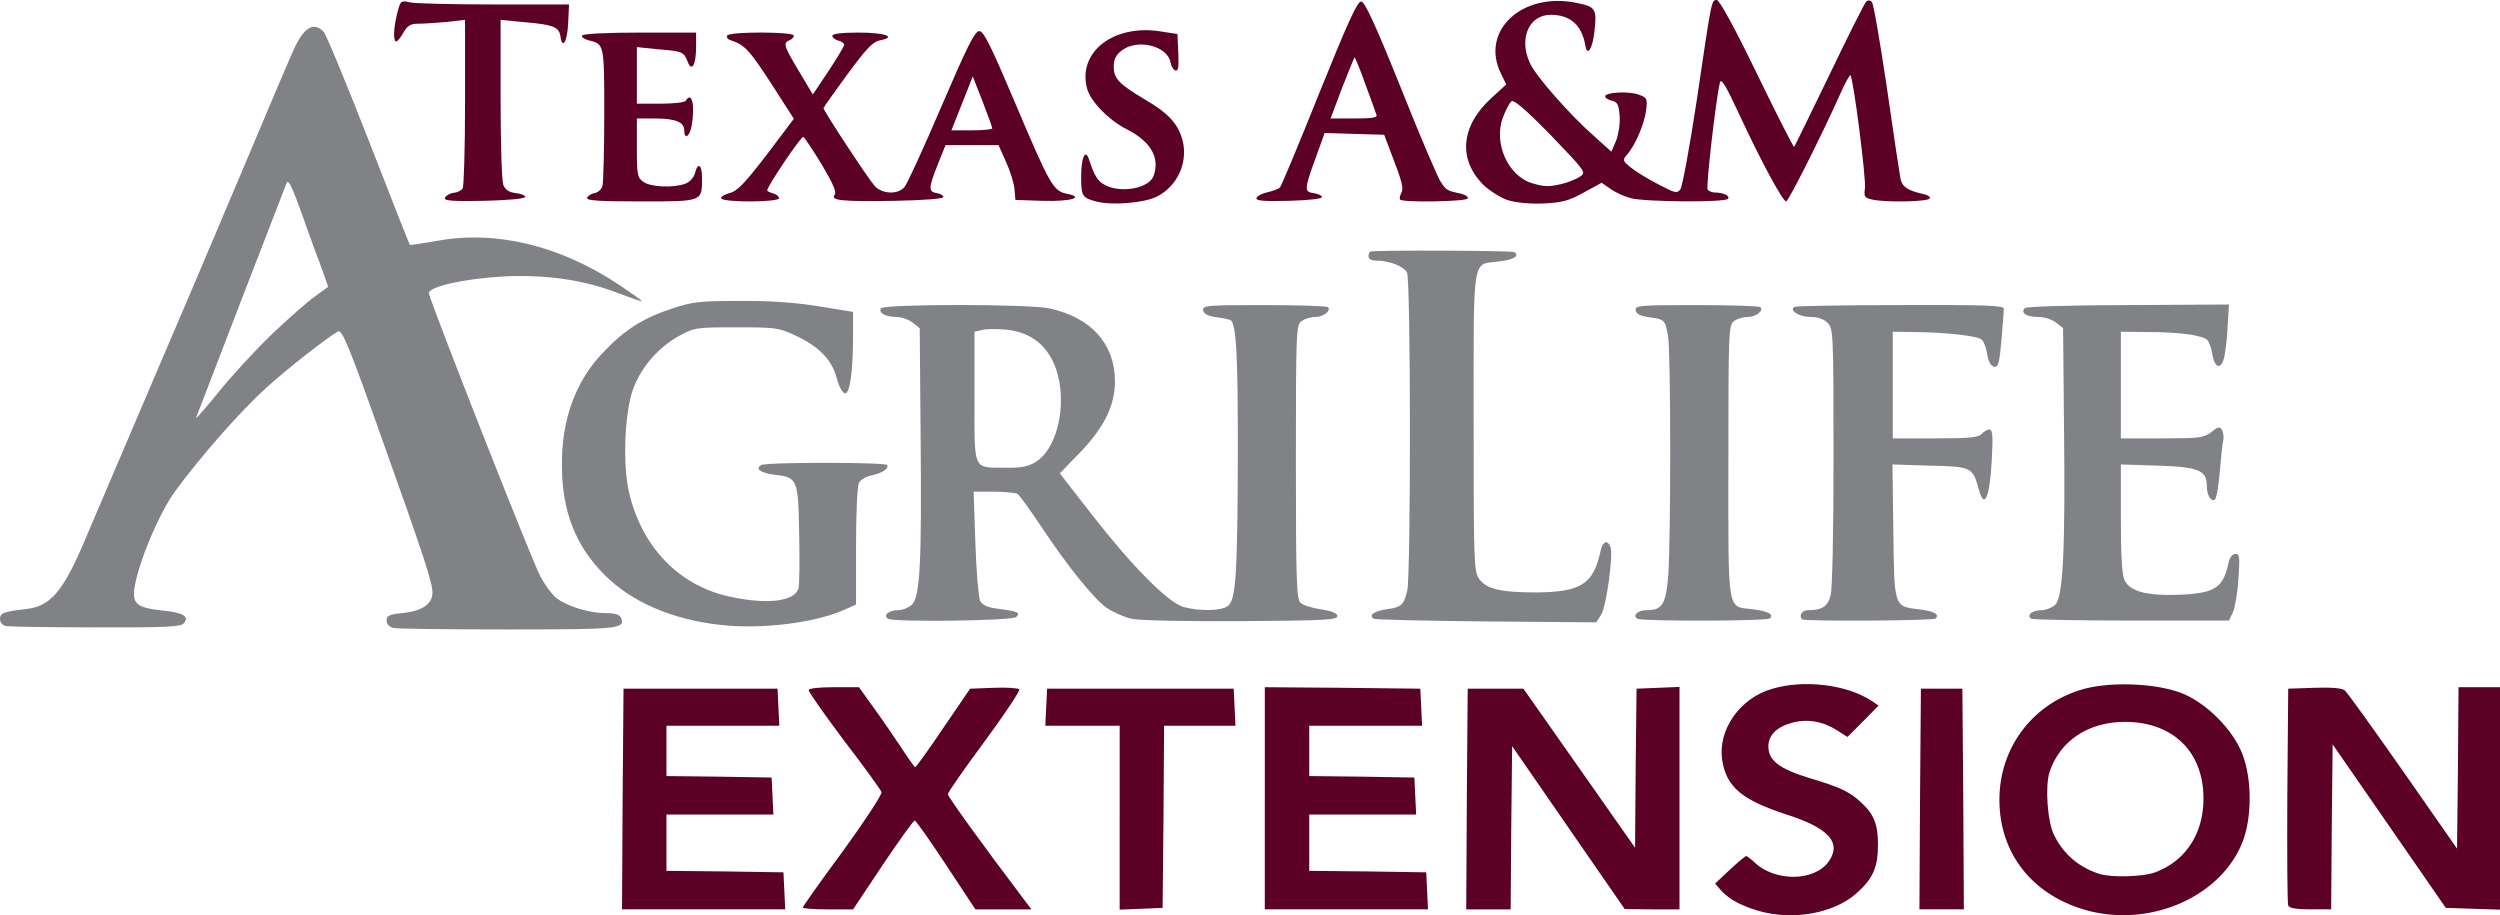 <!DOCTYPE svg PUBLIC "-//W3C//DTD SVG 20010904//EN" "http://www.w3.org/TR/2001/REC-SVG-20010904/DTD/svg10.dtd">
<svg version="1.0" xmlns="http://www.w3.org/2000/svg" width="844px" height="309px" viewBox="0 0 8440 3090" preserveAspectRatio="xMidYMid meet">
<g id="layer101" fill="#5c0025" stroke="none">
<path d="M5940 3076 c-59 -17 -100 -38 -128 -68 l-22 -25 49 -46 c28 -26 53 -47 56 -47 3 0 16 10 28 21 69 67 204 65 251 -3 44 -63 0 -112 -139 -157 -155 -50 -207 -94 -221 -186 -15 -101 60 -208 167 -239 108 -33 252 -15 336 39 l25 17 -52 53 -53 53 -36 -23 c-47 -30 -100 -39 -151 -25 -52 14 -80 42 -80 80 0 47 36 75 136 106 105 31 139 47 177 83 43 39 57 74 57 141 0 79 -17 117 -74 167 -75 66 -211 91 -326 59z"/>
<path d="M7055 3076 c-189 -48 -305 -191 -305 -376 0 -172 107 -318 271 -370 92 -30 254 -25 344 10 82 32 173 122 205 205 33 84 33 215 1 297 -71 182 -303 287 -516 234z m218 -130 c97 -35 157 -117 165 -225 12 -171 -93 -284 -264 -284 -124 0 -220 64 -255 170 -15 48 -7 169 16 213 32 65 86 110 155 131 40 12 142 9 183 -5z"/>
<path d="M2102 2698 l3 -373 260 0 260 0 3 63 3 62 -191 0 -190 0 0 85 0 85 178 2 177 3 3 63 3 62 -181 0 -180 0 0 95 0 95 198 2 197 3 3 63 3 62 -276 0 -275 0 2 -372z"/>
<path d="M2710 3064 c0 -3 61 -90 136 -191 74 -102 133 -192 130 -199 -3 -8 -59 -86 -126 -173 -66 -88 -120 -165 -120 -171 0 -6 33 -10 85 -10 l85 0 45 63 c25 34 67 95 93 134 26 40 49 73 52 73 3 -1 46 -60 95 -133 l90 -132 79 -3 c44 -2 82 1 87 5 4 4 -49 84 -117 176 -68 92 -124 172 -124 178 0 9 115 168 258 357 l24 32 -94 0 -95 0 -99 -150 c-54 -82 -102 -150 -106 -150 -4 0 -53 68 -108 150 l-100 150 -85 0 c-47 0 -85 -3 -85 -6z"/>
<path d="M3780 2760 l0 -310 -125 0 -126 0 3 -62 3 -63 315 0 315 0 3 63 3 62 -120 0 -121 0 -2 308 -3 307 -72 3 -73 3 0 -311z"/>
<path d="M4270 2695 l0 -375 263 2 262 3 3 63 3 62 -191 0 -190 0 0 85 0 85 178 2 177 3 3 63 3 62 -181 0 -180 0 0 95 0 95 198 2 197 3 3 63 3 62 -276 0 -275 0 0 -375z"/>
<path d="M4952 2698 l3 -373 94 0 94 0 189 269 188 268 2 -268 3 -269 73 -3 72 -3 0 376 0 375 -92 0 -93 -1 -190 -275 -190 -275 -3 275 -2 276 -75 0 -75 0 2 -372z"/>
<path d="M6482 2698 l3 -373 70 0 70 0 3 373 2 372 -75 0 -75 0 2 -372z"/>
<path d="M7725 3057 c-3 -6 -4 -174 -3 -372 l3 -360 88 -3 c57 -2 94 1 103 9 8 6 96 129 197 273 l182 261 3 -273 2 -272 70 0 70 0 0 375 0 376 -91 -3 -92 -3 -191 -276 -191 -276 -3 279 -2 278 -70 0 c-48 0 -72 -4 -75 -13z"/>
<path d="M3704 681 c-51 -13 -54 -18 -54 -86 0 -62 14 -94 26 -58 19 58 30 75 55 88 54 28 147 11 163 -30 23 -61 -8 -116 -87 -157 -63 -31 -126 -96 -137 -139 -33 -123 89 -218 248 -193 l57 9 3 64 c2 48 0 62 -10 59 -7 -3 -14 -14 -16 -26 -9 -57 -112 -83 -166 -41 -19 15 -26 30 -26 54 0 41 18 59 107 112 75 44 108 78 124 132 22 75 -14 158 -84 194 -42 22 -151 31 -203 18z"/>
<path d="M5091 676 c-24 -8 -59 -30 -79 -48 -91 -87 -82 -202 24 -298 l49 -45 -17 -35 c-73 -145 70 -279 256 -240 64 13 68 20 58 103 -7 55 -24 78 -30 40 -12 -69 -51 -103 -117 -103 -74 0 -109 82 -69 165 20 43 136 175 214 243 l60 54 16 -37 c8 -21 14 -57 12 -83 -3 -39 -7 -47 -26 -52 -13 -3 -23 -9 -23 -15 1 -14 82 -18 115 -5 27 10 28 13 23 55 -7 47 -37 117 -65 148 -15 17 -14 20 13 42 17 14 58 39 93 57 57 30 64 32 75 17 7 -10 32 -147 56 -305 50 -340 49 -334 67 -334 9 0 62 97 136 250 67 138 123 248 125 246 2 -2 55 -111 118 -241 63 -131 119 -243 125 -249 6 -6 13 -6 19 0 6 5 28 135 51 289 22 154 43 293 46 308 6 28 23 40 77 52 15 3 25 10 22 15 -7 11 -145 14 -193 4 -27 -6 -30 -9 -26 -38 5 -29 -39 -373 -49 -382 -2 -2 -17 24 -32 58 -63 141 -177 368 -185 368 -11 0 -82 -130 -156 -289 -50 -108 -64 -130 -68 -110 -14 60 -47 350 -41 359 3 5 15 10 25 10 28 0 51 11 44 21 -8 13 -281 11 -329 -2 -22 -6 -53 -20 -69 -32 l-29 -20 -60 33 c-51 28 -73 34 -136 37 -47 2 -93 -3 -120 -11z m182 -55 c20 -5 48 -16 60 -24 23 -15 22 -16 -97 -140 -85 -87 -125 -121 -133 -115 -7 5 -20 30 -29 54 -33 87 17 199 100 223 41 12 54 12 99 2z"/>
<path d="M1502 668 c3 -7 15 -15 29 -17 13 -1 27 -8 31 -15 4 -6 8 -137 8 -290 l0 -279 -61 7 c-34 3 -77 6 -96 6 -27 0 -37 6 -51 30 -9 16 -20 30 -24 30 -11 0 -10 -44 3 -95 11 -43 12 -44 43 -37 17 4 145 7 284 7 l253 0 -3 65 c-3 62 -20 89 -26 42 -5 -31 -25 -39 -120 -47 l-82 -8 0 266 c0 146 4 277 9 291 8 18 19 25 43 28 18 2 32 8 31 13 -2 6 -59 11 -139 13 -107 2 -135 0 -132 -10z"/>
<path d="M1982 668 c3 -7 14 -14 25 -16 12 -2 24 -13 27 -25 3 -12 6 -122 6 -243 0 -237 0 -235 -53 -248 -15 -4 -25 -11 -22 -16 4 -6 84 -10 196 -10 l189 0 0 48 c0 62 -15 87 -29 49 -13 -32 -16 -34 -103 -41 l-68 -7 0 96 0 95 79 0 c44 0 83 -4 86 -10 21 -35 33 19 19 89 -7 34 -24 42 -24 11 0 -28 -30 -40 -99 -40 l-61 0 0 99 c0 92 2 101 22 115 25 18 103 21 142 6 14 -5 28 -20 32 -35 10 -39 24 -30 24 16 0 80 3 79 -206 79 -144 0 -185 -3 -182 -12z"/>
<path d="M2435 670 c-3 -5 9 -13 27 -18 27 -6 51 -32 126 -129 l92 -122 -77 -120 c-73 -112 -89 -130 -136 -145 -10 -3 -15 -10 -12 -16 8 -14 225 -13 225 0 0 6 -7 13 -15 16 -22 9 -19 19 32 104 l47 79 53 -79 c29 -44 53 -84 53 -89 0 -5 -9 -11 -20 -14 -11 -3 -20 -10 -20 -16 0 -7 31 -11 89 -11 90 0 130 15 72 26 -25 5 -46 28 -111 116 -44 60 -80 111 -80 113 0 9 152 240 173 263 25 27 77 30 100 4 9 -9 65 -132 125 -272 87 -203 113 -255 128 -255 15 0 39 49 120 240 118 279 130 300 175 309 63 12 15 27 -81 24 l-92 -3 -3 -35 c-1 -19 -14 -61 -28 -92 l-26 -58 -89 0 -90 0 -26 65 c-32 80 -32 93 -3 97 12 2 22 8 22 13 0 6 -64 11 -165 13 -178 3 -218 -1 -202 -21 7 -8 -6 -38 -44 -102 -30 -49 -58 -91 -62 -93 -8 -2 -122 167 -122 181 0 2 9 7 20 10 11 3 20 10 20 16 0 14 -186 15 -195 1z m915 -237 c-1 -5 -15 -45 -33 -91 l-33 -84 -36 91 -36 91 69 0 c38 0 69 -3 69 -7z"/>
<path d="M4242 668 c3 -7 19 -15 37 -19 18 -4 37 -11 42 -16 5 -5 65 -149 133 -319 94 -233 128 -309 141 -309 12 0 46 72 134 291 64 161 125 304 135 318 18 28 21 30 69 40 15 4 25 11 22 16 -7 11 -218 14 -228 4 -3 -3 -1 -14 4 -23 8 -12 2 -39 -24 -106 l-34 -90 -101 -3 -100 -3 -31 86 c-38 104 -38 113 -6 117 14 2 27 8 28 13 1 6 -42 11 -111 13 -88 2 -113 0 -110 -10z m405 -280 c-2 -7 -19 -54 -38 -105 -18 -51 -35 -91 -36 -89 -2 2 -21 49 -43 105 l-38 101 80 0 c60 0 79 -3 75 -12z"/>
</g>
<g id="layer102" fill="#818285" stroke="none">
<path d="M1328 2120 c-14 -4 -23 -13 -23 -25 0 -17 9 -21 60 -26 61 -7 95 -31 95 -68 0 -34 -31 -129 -165 -504 -118 -333 -140 -385 -154 -378 -37 21 -168 123 -243 191 -86 78 -219 229 -305 346 -54 72 -127 246 -139 329 -8 53 9 67 93 76 72 7 93 20 74 43 -10 12 -58 15 -299 14 -158 0 -295 -2 -304 -5 -10 -2 -18 -13 -18 -23 0 -21 12 -25 89 -34 81 -9 124 -59 197 -231 25 -60 120 -281 209 -490 90 -209 236 -553 325 -764 89 -212 168 -398 177 -415 33 -67 65 -82 96 -48 9 10 77 175 152 367 75 192 137 351 139 352 1 1 40 -5 87 -13 200 -38 416 13 620 148 43 29 77 53 76 55 -2 1 -37 -11 -79 -27 -116 -45 -240 -63 -383 -57 -135 7 -262 35 -257 58 9 40 348 903 375 952 16 32 43 67 59 79 39 27 110 48 165 48 30 0 45 5 50 16 14 37 -7 39 -382 39 -200 0 -374 -2 -387 -5z m-411 -991 c55 -52 120 -110 146 -128 l45 -33 -22 -62 c-13 -33 -43 -116 -67 -184 -32 -90 -46 -118 -51 -105 -4 10 -73 189 -154 398 -80 209 -149 387 -152 395 -3 8 30 -30 75 -85 44 -55 125 -143 180 -196z"/>
<path d="M2435 2110 c-166 -18 -302 -77 -395 -170 -97 -98 -143 -214 -143 -370 -1 -154 46 -283 139 -380 72 -76 134 -116 232 -148 69 -23 93 -26 227 -26 101 -1 188 5 268 18 l117 19 0 77 c0 127 -11 201 -28 198 -8 -2 -20 -24 -27 -51 -16 -62 -60 -107 -139 -144 -58 -27 -68 -28 -201 -28 -136 0 -141 1 -194 30 -68 38 -124 102 -152 174 -30 77 -38 258 -15 355 44 185 170 315 343 351 126 27 218 15 229 -30 3 -13 4 -96 2 -184 -3 -183 -6 -190 -82 -198 -48 -6 -68 -20 -46 -33 16 -10 419 -10 425 0 7 12 -16 27 -53 35 -18 3 -37 15 -42 25 -6 11 -10 104 -10 215 l0 196 -43 19 c-98 43 -276 65 -412 50z"/>
<path d="M2998 2089 c-18 -11 2 -29 33 -29 16 0 38 -9 48 -19 27 -27 33 -138 29 -569 l-3 -364 -24 -19 c-13 -10 -37 -19 -55 -19 -37 0 -61 -14 -52 -29 10 -15 496 -15 568 0 140 30 221 118 222 244 1 83 -36 158 -120 245 l-66 68 104 134 c139 179 261 302 313 317 55 15 127 14 150 -3 28 -20 33 -111 34 -531 0 -315 -5 -414 -23 -433 -4 -3 -25 -8 -49 -11 -29 -4 -43 -11 -45 -23 -3 -17 12 -18 206 -18 115 0 212 3 215 7 12 12 -15 33 -42 33 -15 0 -36 6 -47 14 -18 14 -19 31 -19 475 0 397 2 462 15 475 8 9 40 19 70 23 38 6 55 13 55 23 0 13 -45 15 -325 17 -186 1 -344 -2 -370 -8 -25 -6 -62 -22 -84 -37 -43 -30 -132 -140 -226 -282 -35 -52 -68 -98 -74 -102 -6 -4 -42 -8 -80 -8 l-69 0 6 175 c3 96 11 183 16 194 8 14 26 22 59 26 69 9 78 13 63 28 -13 13 -413 18 -433 6z m498 -529 c82 -51 112 -224 60 -337 -31 -66 -83 -102 -159 -110 -30 -3 -67 -3 -81 1 l-26 6 0 221 c0 254 -8 237 109 238 47 1 72 -4 97 -19z"/>
<path d="M4638 2089 c-19 -12 1 -26 43 -32 50 -7 58 -14 70 -63 12 -54 12 -1050 -1 -1074 -11 -21 -60 -40 -101 -40 -19 0 -29 -5 -29 -15 0 -8 3 -16 8 -16 31 -5 476 -3 484 2 20 13 -2 26 -54 32 -89 11 -83 -29 -83 540 0 461 1 505 17 529 24 36 72 48 193 48 153 -1 195 -28 219 -142 7 -31 23 -37 33 -11 10 26 -14 202 -32 229 l-16 25 -370 -3 c-204 -2 -375 -6 -381 -9z"/>
<path d="M5528 2089 c-18 -11 1 -29 31 -29 53 0 65 -20 73 -117 9 -127 9 -760 -1 -811 -10 -53 -12 -54 -64 -61 -29 -4 -43 -11 -45 -23 -3 -17 12 -18 206 -18 115 0 212 3 215 7 12 12 -15 33 -42 33 -15 0 -36 6 -47 14 -18 14 -19 31 -19 475 0 521 -6 487 83 498 51 6 71 17 57 31 -9 9 -432 10 -447 1z"/>
<path d="M6084 2091 c-12 -12 -1 -31 19 -31 48 0 67 -12 77 -49 6 -22 10 -208 10 -468 0 -420 -1 -434 -20 -453 -13 -13 -33 -20 -59 -20 -37 0 -72 -22 -53 -34 5 -3 166 -6 358 -6 284 -1 349 1 349 12 0 7 -4 55 -8 106 -7 79 -11 93 -25 90 -11 -2 -19 -17 -23 -41 -3 -21 -11 -43 -18 -50 -13 -13 -121 -25 -228 -26 l-73 -1 0 180 0 180 144 0 c115 0 146 -3 156 -15 7 -8 19 -15 26 -15 11 0 13 20 8 108 -7 123 -25 162 -43 96 -21 -77 -24 -79 -166 -82 l-126 -4 3 226 c3 257 2 253 86 263 51 6 71 17 57 31 -7 8 -443 10 -451 3z"/>
<path d="M6858 2089 c-18 -11 2 -29 33 -29 16 0 38 -9 48 -19 26 -26 34 -190 29 -609 l-3 -324 -24 -19 c-14 -11 -39 -19 -62 -19 -38 0 -59 -14 -43 -30 5 -5 162 -10 349 -10 l340 -2 -4 64 c-1 34 -6 81 -10 103 -8 53 -33 54 -42 2 -3 -21 -11 -43 -17 -49 -16 -16 -94 -27 -199 -27 l-93 -1 0 180 0 180 139 0 c126 0 141 -2 166 -21 22 -18 29 -20 36 -8 5 8 7 23 5 34 -3 11 -8 59 -12 108 -4 48 -11 90 -17 94 -13 8 -27 -16 -27 -48 0 -51 -29 -63 -166 -67 l-124 -4 0 183 c0 128 4 192 13 209 19 37 76 52 183 48 122 -5 150 -23 168 -110 4 -17 13 -28 23 -28 14 0 15 11 10 85 -3 47 -12 98 -19 113 l-13 27 -329 0 c-180 0 -333 -3 -338 -6z"/>
</g>


</svg>